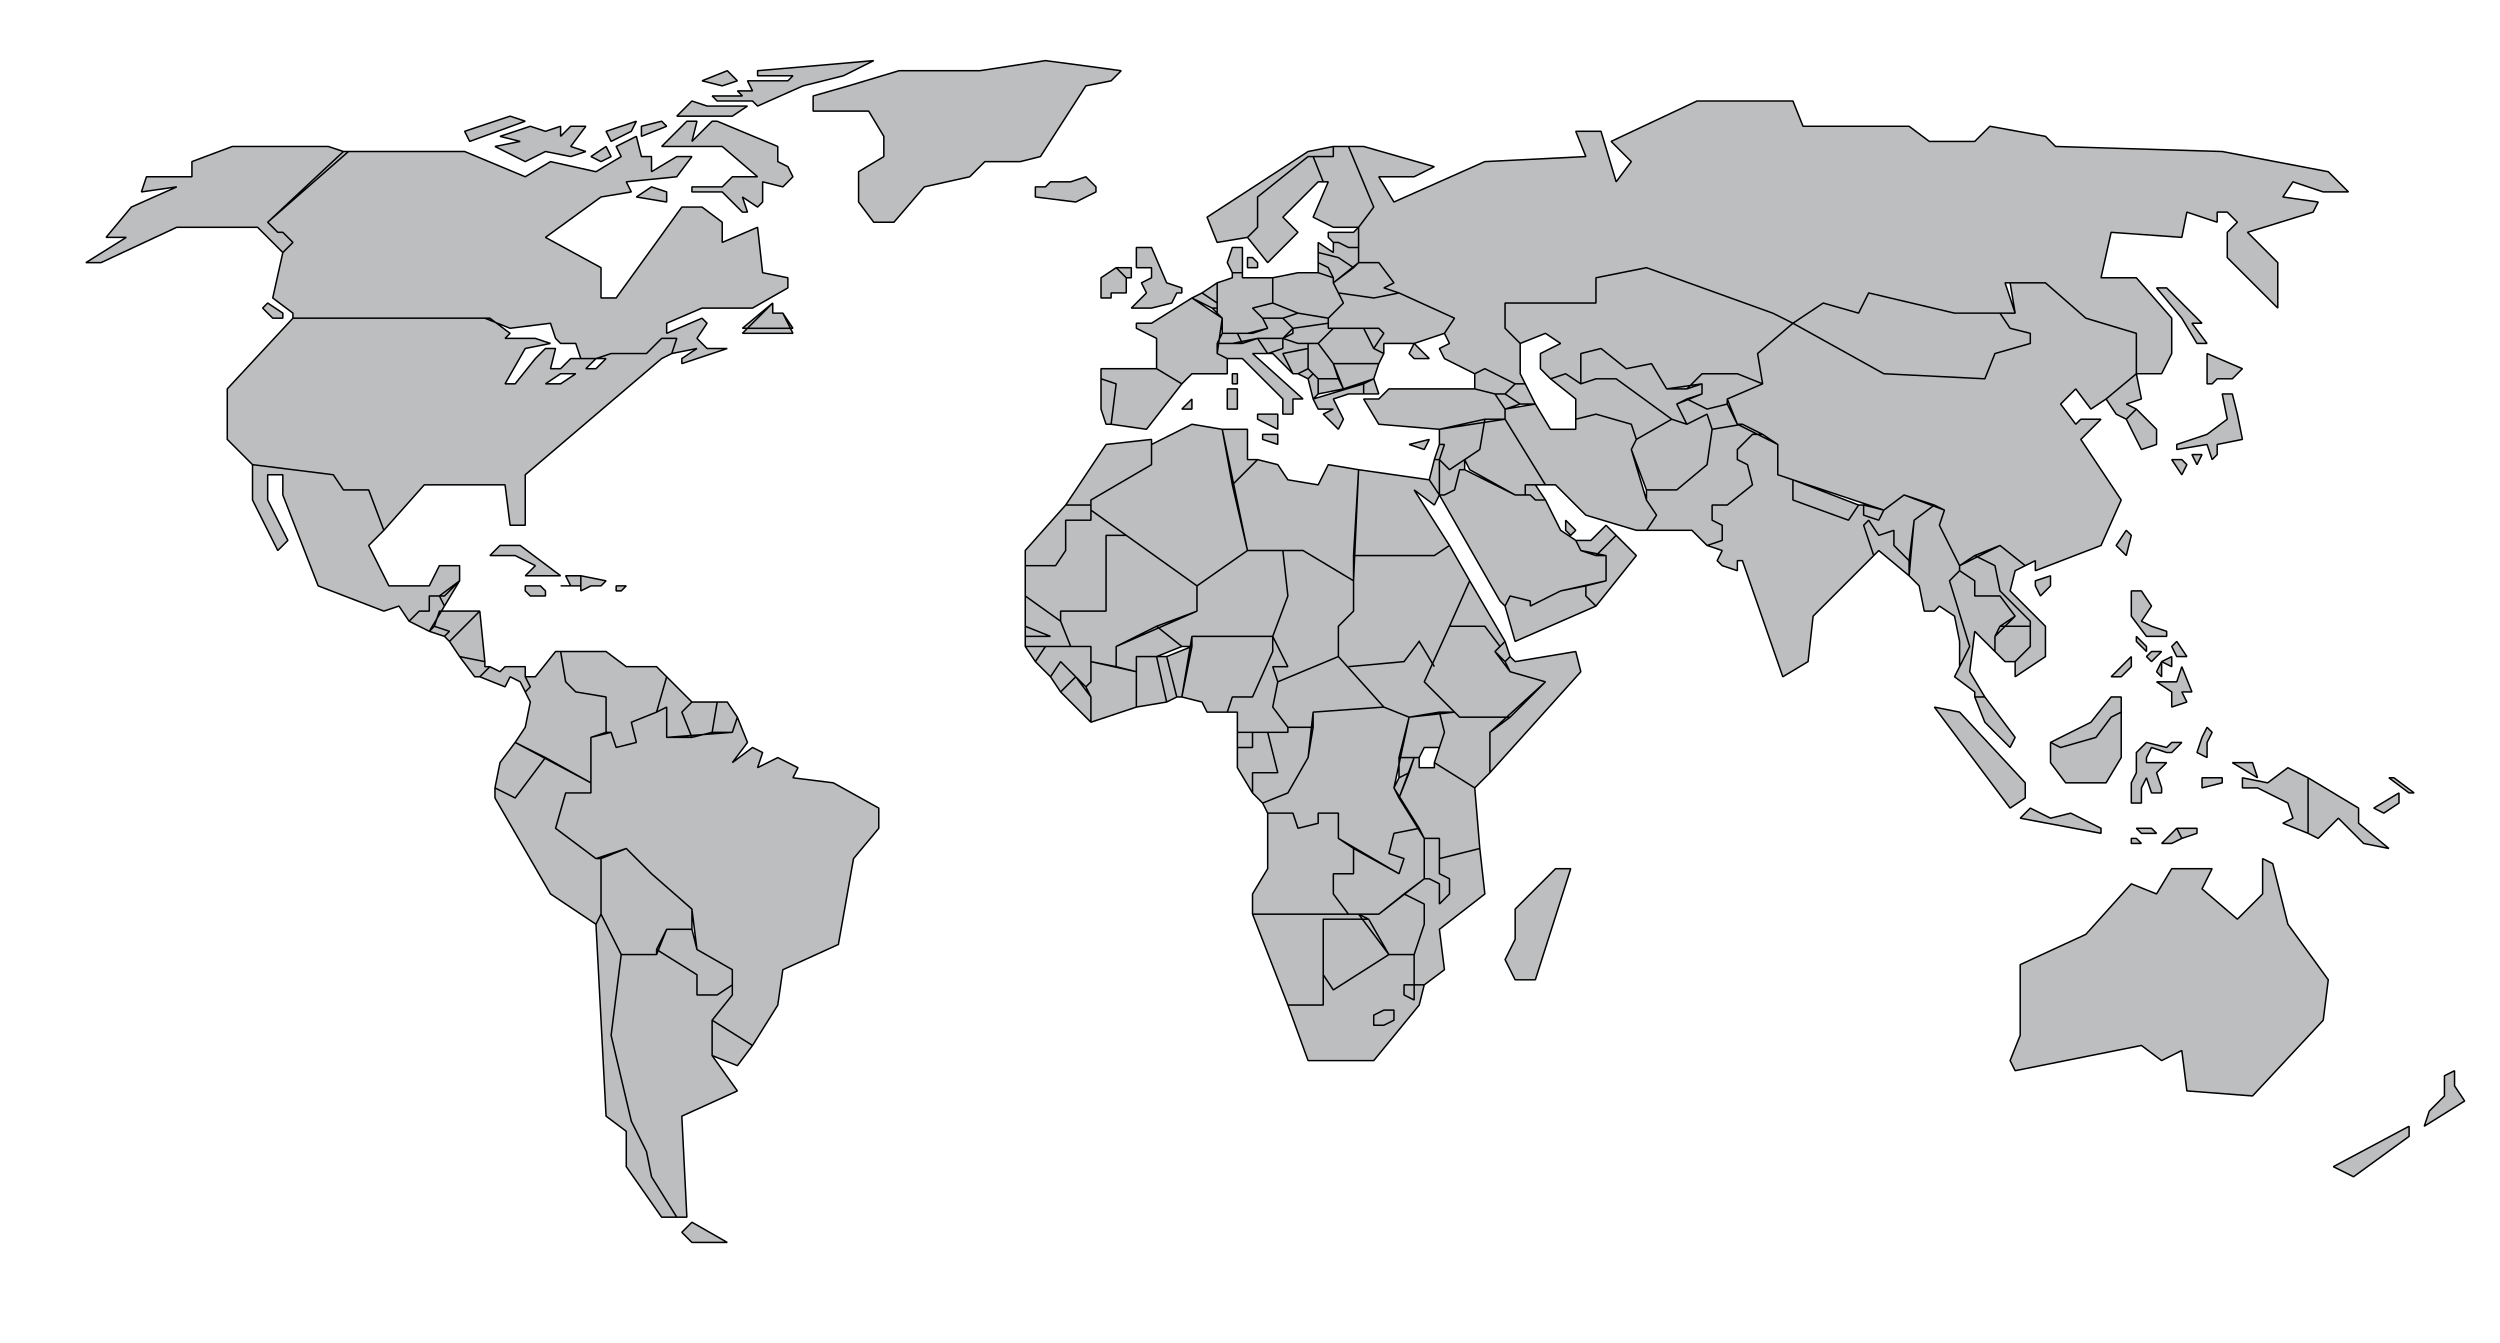 <svg viewBox="0 0 495 266">
  <g fill="#bcbec0" stroke="#000" stroke-linejoin="bevel" stroke-width=".3">
    <path d="m276 202-2 1h-2v-2l2-1h2v2zm4-6v2l-2-1v-2h2v-6h-5l-11 7-2-3v6h-7l4 11h13l9-11 1-4h-2zM108 76l3-2h3l-3 2h-3zm23-9-3 3h-7l-3 1h2l-2 2h-2l2-2h-5l-2 2h-2l1-4h-2l-2 2-4 5h-2l4-7 5-1-3-1h-6l1-1-4-3H58L45 77v10l5 5 16 2 2 3h5l3 8 8-9h16l1 8h3V94l27-23 2-1 1-3h-3zm16-1h10l-2-4h-2v-2zm-70 50-4-8 3-3-3-8h-5l-2-3-16-2v7l5 10 2-2-4-8v-5h3v4l7 18 13 5 3-1 2 3 2-2h2v-3h3l3-3v-3h-4l-2 4zm136-76 4-2v-1l-2-2-3 1h-4l-1 1h-2v2zm40 48v-2h-3v1zm-92-69v3h11l3 5v4l-5 3v6l3 4h4l6-7 9-2 3-3h7l4-1 9-14 5-1 2-2-15-2-13 2h-16l-10 3zm261 87-1-1-2 3 2 2zm-20-38v-2l-4-1-2-3h-9l-17-4-2 4-7-2-6 4 18 10 20 1 2-5zm4 46-3 1v1l1 2 2-2zm-10-52 2 3 4 1v2l-7 2-2 5-20-1-18-10-7 6 1 6-7 3 2 5 8 4v6l21 7 4-3 8 3-1 3 4 8 8-4 5 4 2-1v2l13-5 4-9-8-12 4-4h-4l-1 1-3-4 3-3 3 4 3-2 6-5v-8l-10-3-8-7h-7l1 6zm43 13h3l2-2-7-3v6h1zm-8 13v1l6-1 1 3 1-1v-2l5-1-1-5-1-4h-2l1 5-4 3zm-1 3h2l1 1-1 2zm6-1-1 2-1-2zm-7 35-3-1-2-1 2-3-2-3h-2v5l3 4h4zm-11 9h2l2-2v-2zm12 3v3l3-1-1-2h2l-2-5-1 3h-4zm-7-11 2 2v1l-2-2zm2 4 1 1 2-2h-2zm5-2 1 2h2l-2-3zm0 2v2l-2-1zm-2 1v3l-1-1zm3 33 1 2 3-1v-1zm-25-17v4l3 4h8l3-5v-9l-2 1-3 4-7 2-2-1zm-5 11v-3l-13-14-5-1 15 20zm15 6v1l-16-3 2-2 4 2 4-1zm10 0h-3l1 1h3zm-4 2v1h2l-1-1zm9-2-3 3h2l2-1zm-9-5h2v-3l1-2 1 3h2v-1l-1-3 2-2h-4v-1l1-2 3 1h1l2-2h-2l-1 1-4-1-2 2v4l-1 2zm14-5v2l4-1v-1zm1-10-1 2-1 3 2 1v-3l1-2zm10 10-1-3h-4zm0 2 6 3 1 3-2 1 5 2v-11l-4-2-4 3-5-1v2zm-20-71-4-4-2 2 3 6 3-1zm-4-4-2-1 3-1-1-5-6 5 2 3 2 1zm-5 57-4 5-8 4 2 1 7-2 3-4 2-1v-3zm-27 0 2 5 5 5 1-2-6-8zm68 28 4-4 5 5 5 1-6-5v-3l-10-6v11zm11-6 2 1 3-2v-2zm3-6 4 3h1l-4-3zm-85-42-4-8 1-3-2-1-4 3-1 11 2 2 1 5h2l1-1 3 2 1 5v5l2-4-4-13 2-2zm8 6 3 4-3 2h6v-1l-6-6-1-5-4-2-3 2v1l3 2v3zm-5 0v-3l-3-2-2 2 4 13-2 4-1 2 4 3v1h2l-3-5 1-8 4 4v-3l4-4-3-4zm4 8v3l2 2h2l3-3v-4h-6zm1-9 6 6v5l-3 3v3l6-4v-6l-7-7 1-4 2-1-5-4-5 2 4 2zm-26-14-1 1 2 6 1-1 6 5v-3l-3-3v-3l-3 1zm2 0-3-1v-2h-1l-2 3-11-4v-4l-3-1v-6l-3-2h-2l-3 3v2l2 1 1 4-5 4h-3v3l2 1v3l-3 1 3 1-1 2 1 1 3 1v-2h1l8 23 5-3 1-9 12-12-2-6 1-1 2 3 3-1v3l3 3 1-8 4-3-6-2-4 3zm-17-8v4l11 4 2-3zm14 5v2l3 1 1-2zm-64-27 2 2 3-1 3 2v-6l4-1 5 4 5-1 3 5h4l3-3h7l5 2-1-6 7-6-4-2-25-9-10 2v5h-18v5l3 3 5-2 3 2-4 2zm19 14-1-3-7-2-4 1v2h-5l-3-5-6 1v2l8 13h2l6 6 10 3h2l2-3-2-3-3-10zm-11-11-3-2-3 1 5 4v4l4-1 7 2 1 3 7-4-11-8h-4zm26 24h3l5-4-1-4-2-1v-2l3-3h2l-4-2-6 1-1 7-6 5h-6v2l2 3-2 3h9l3 3 3-1v-3l-2-1zm-17-27-5-4-4 1v6l3-1h4l11 8 3 1-2-4 5-2v-2l-7 1-3-5zm2 14-1 2 3 8h6l6-5 1-7-1-3-4 2-3-1zm14-6-4-2-2 1 2 4 4-2 1 3 6-1h-1l-2-4zm-1-7-3 3 3-1v2l-3 1 4 2 4-1v-1l7-3-5-2zm-39 4 3 2h3l-2-4h-2zm-6-1 4 1h2l2-2-6-3-2 1zm6 4 3-1-3-2h-2zm-33-33h-1v2l-3-2v2l4 1 3 2 1-1v-3h-2zm-4 4 2 1 1 2v1l4-3-3-2-4-1zm12 0h-4l-5 4 1 2 7 1 5-1-3-1 2-1zm-10-6v1l1 1h1l2 1h2v-4l-1 1zm9 13-7-1 1 2-3 3v2h10l1 1-2 3 2 1v-2h6l-1 2 1 1h3l-3-3 6-2 2-3-11-5zm-13-28-10 8v6l-2 2 4 5 6-6-3-3 7-7h1l-2-5zm-18 17 6-1 2-2v-6l10-8h5v-2l-5 1-20 13zm23-17h-4l2 5h1l-3 7 4 2h5l3-4-5-12h-3zm170 33h2l-7-7h-2l5 6 3 5h2zM263 53l-2-1v2l3 1zm144-24-2-2-11-2-3 3h-9l-4-3h-21l-2-5h-19l-17 8 4 4-3 4-3-10h-5l2 5-20 1-18 8-3-5h7l4-2-14-4h-3l5 12-3 4v7h4l3 4-2 1 3 1 11 5-2 3 1 2-2 1 1 2 6 3 2-1 6 3h2l-1-2v-6l-3-3v-5h18v-5l10-2 25 9 4 2 6-4 7 2 2-4 17 4h12l-2-6h8l8 7 10 3v8h5l2-4v-7l-7-8h-7l2-9 14 1 1-5 6 2v-2h2l2 2-2 2v5l10 10v-9l-6-6 13-4 1-2-7-1 2-3 6 2h5l-4-4-21-4zM256 65l-2 2 3 1h4l3-3h-1v-1zm-2-2 2 2 7-1v-1l-6-1zm-13 5h5l-1-2h-3zm9-5h4l3-1-5-2-4 1zm-31 21h1l1-8-3-1v6zm53-15 2-3-1-1h-3zm-8-14-3-1h-4l-5 1v5l5 2 6 1 3-3-1-2-1-2zm0 10-3 3 3 4h9l1-2-2-1-2-4zm-12-10h-6v-1h-2v1l-3 1v6l1 1v3h6l3-1-1-2-2-2 4-1zm-8-1h2v-5h-2l-1 3zm5-2-1-1h-1v2h2zm2 13-4 1h-2l1 2 3-1h5l2-1v-1l-2-2h-4zm2 17h-4v1l2 1 2 1zm-10-5v4h2v-4zm-2-9v2l2 1h3l8 8v3h2v-3h2l-10-9h3l-2-3-5 1zm3 6v2h1v-2zm-19-10v1l4 2v6l5 3 2-2h7v-3l-2-1 1-7-6-4-8 5zm13-6-2 1 4 2h1v-1zm3 2v-4l-3 2zm-1 1 1 1v-1zm-12-8v2l-2 1 1 2-3 3h4l4-1 1-2h1v-1l-3-1-3-7h-3v4zm-4 2v-2h-3l2 2zm-6 0v4h2v-1h3v-3l-2-2zm2 29 7 1 7-9-5-3h-11v2l3 1zm16-3v-2l-2 2zm25-3 5-1-1-2h-4zm-2-10v5l2 2h4l-1-3-3-4zm-8 2 3-1v-2h-5zm22 9h-3l3 5 12 1 13-2v-2l-2-3-4-1h-17zm-3-1h3l-1-3-2 1zm-14-4h1l2-1v-4l-5 1zm4 5 1 2h3l-2 1 3 3 1-2-2-4 3-1h3v-2zm-3-11-3-1v2l-3 1h1l4 4-2-4 5-1v-1zm2 7 1-1-1-1-2 1zl1 4 1-1v-3l-1-1zm7 2 6-2 1-3h-9zm44 28 1 1 1-1-2-2zm-27-18-4 1 3 1zm2 4v7h1l2-1 1-4h1v-2l-3 2zm24 14-3-6h-2l-1-1h-3l-10-5h-1l-1 4-2 1h-1l12 21 1 1 1-2 4 1v1l6-3 9-2v-5l-5-1-1-2zm-7-7h1l1 1h2l-2-3h-2zm-9-9-3 2 1 2 9 5h2v-2h4l-8-13h-4zm22 18h-3l1 2 3 1 4-4-2-2zm1 3h2v5l-4 1v2l2 2 8-10-4-4-4 4zm-30-22-1 3 2 2 6-4 1-6-9 2v3zm23 29-6 3v-1l-4-1-1 2 2 7 16-7-2-2v-2zm-24-26 1-3h-1l-1 3zm0 7v-7h-1l-1 4zm13 92 2 4h4l7-22h-3l-8 8v6zm-45-55-1-3h3l-3-6v3l-4 9h-4l-1 3h2v4h10v-1l-3-4zm-5 13h-3v4l3 5v-4h5l-2-8h-3zv-3h-3v3zm-10-9 1 2h4l1-3h4l4-9v-3h-16l-2 12zm-23-3 1 2v5l9-3v-7l-9-2v4zm1 7v-5l-3-4-3 3zm52 25-3-2v-5h-4v2l-4 1-1-3h-5v11l-3 5v4h19l-3-4v-4h4zm-37-29-2-9h-4v10zm20 6 2 8h-5v4l2 2 5-2 4-7 1-6h-5v1zm43-21 3 4 1-1-7-12-4 9zm-84 13 3-3-3-3-2 3zm88-6 1-1-1-3-2 2zm-13 39v3l2 1v3l-2 2v-4l-2-1h-1l-4 3 4 2v4l-2 6v6h2l4-3-1-8 9-7-1-9zm14-40-1 1 1 2 7 2-11 10v8l18-20-1-4-12 2zm-44 69h7v-17h9l-2-1h-21zm33-58h-3l1 4-1 3-1 3 8 5 3-3v-8l4-3h-10zm-4 10v1h-3v-2h-1l-3 8 5 8h3v4l8-2-1-12zm-68-48h-5v6l-2 3h-6v6l7 5v-2h9v-15h4l-7-5zm63 50 1-3h-3v4zm-2 5 2-5-2 1-1 2zm-72-27 3 3 2-3 3 3 2 2 1-1v-7h-9zm14-10h-9v2l2 5h4v3l5 1v-4l16-7v-5l-14-10h-4zm56 48 3 1-1 3-9-5v5h-4v4l3 4h6l9-7v-8l-1-2-5 1zm-13 24 2 3 11-7-4-7h-9zm-41-61 4 1v-3h4l5-2-5-4-8 4zm61 34v8h1l2 1v4l2-2v-3l-2-1v-7zm15-38-3-4h-7l-5 11 7 7h10l7-7-7-2-3-4zm-20 22h4l1-2h3l1-3-1-4-6 1zm-40-34v5l-8 3 5 4h2v-2h16l3-8-1-9h-7zm-34-4h6l2-3v-6h5v-3h-5l-8 9zm0 12 5 2h-5v2h9l-2-5-7-5zm5 2-5-2v2zm47-8-3 8 3 6h-3l1 3 12-5v-6l3-3v-6l-10-6h-4zm0-23-2-3-4-1-5 5 3 13h11l10 6 1-22-6-1-2 4zm-40 5h1v-1l12-7v-5l-9 1-8 12zm13-12v4l-12 7v2l21 15 10-7-5-24-6-1zm14-3 2 11 5-5h-2v-6zm27 96 6 8h5l2-6v-4l-4-2-5 4zm3 22h2l2-1v-2h-2l-2 1zm8-8h-2v2l2 1zm5-97-2-3-14-2-1 17h16l3-2-7-11 4 3zm2 10-3 2h-16v11l-3 3v6l9 10 5 2 9-1-6-6 5-11 4-9zm-11 48 3-14-5-2-14 1-1 9-4 7-5 2 1 2h5l1 3 4-1v-2h4v5l12 7 1-3-3-1 1-4 5-1zm-24-16 3 4h5v-3l14-1-9-10-12 5zm-16-12-5 2 2 8h1zm-5 2h-2l2 9 2-1zm-26 1 2-3h-4zM68 30l-3-1H46l-8 3v3h-9l-1 3 7-1-9 4-5 6h4l-8 5h3l15-7h16l5 5 2-2-2-2h-1l-2-2 16-14zM56 62l-3-2-1 1 2 2h2zm101 3-2-3h-2v-2l-6 5zm-3-36-12-5h-1l-4 4 1-4h-2l-5 5h12l7 6h-5l-2 2h-6v1h6l4 4h1l-1-3 3 2 1-1v-4l4 1 2-2-1-2-2-1zm-39 42h3l3-1h7l3-3h3l-1 3 5-1-3 2v1l9-3h-4l-2-2 2-3-1-1-7 3v-2l7-3h10l7-4v-2l-5-1-1-9-7 3v-4l-4-3h-4l-13 18h-3v-6l-11-6 11-8 6-1-1-2 10-1 3-4h-3l-5 3v-3h-2l-1-4-4 2 1 2-5 3-9-2-5 3-12-5H68L53 44l2 2h1l2 2-2 2-2 9 4 3v1h38l5 2 8-1 1 3 1 1h3zm14-34-3 2 6 1v-2zm-12-6 2 1 2-1-1-2zm3-5 1 2 4-2 1-2zm7-1v2l5-2-1-1zm13-4-3-1-3 3h11l3-2zm27-6 6-3-23 2v1h7l-1 1h-8l1 2h-3l1 1h-6l1 1h7l1 1 9-4zm-28 1 4 1 3-1-2-2zM93 28l11-4-3-1-9 3zm12-3-6 2 4 1-5 1 6 3 4-2 5 1 3-1-3-1 3-4h-3l-2 2v-2l-3 1zm-8 85h5l4 2-2 2h7l-8-6h-4zm7 7 1 1h3v-1l-1-1h-3zm18-1v1h1l1-1zm-37 5h-2l-2 2 4 2 3-5-1-2h-2zm4 4-1 1 1 1 6-6h-8l-1 3zm-1 1 1-1-3-1-1 1zm3-11-4 3 1 2zm0 15 5 1-1-10-6 6zm7 26 4 2 6-8-6-3-3 4zm13-27h-1l-4 5h-2l1 2-1 1 1 2-1 5-2 3 15 8v-9l3-1v-7l-6-1-2-2zm24 115 2 2h7l-7-4zm10-49-3 2h-4v-4l-8-5v1h-7l-2 16 4 17 3 6 1 5 5 8h2l-1-20 11-5-5-7v-7l4-5zm1 16 3-4-8-5v7zm-22-79-4-3h-9l1 6 2 2 6 1v7h1l1 3 4-1-1-4 5-2 2-7-2-2zm-33-2 3 4h1l2-2h-1v-1zm46 9-5-5-2 7 2-1v6h5l-2-5zm-13 29-5 2v11l4 8h7l2-5h5v-4l-8-7zm17-23h4l1-3-2-3h-2zm-4 39h-5l-2 4 8 5v4h4l3-2v-3l-7-4zm0-38 4-1 1-6h-5l-2 2zm21 6-4-2-4 2 1-3-2-1-4 3 3-4-2-5-1 3-13 1v-6l-2 1-5 2 1 4-4 1-1-3-4 1v11h-5l-2 7 8 6 6-2 5 5 8 7 1 8 7 4v5l-4 5 8 5 5-8 1-7 11-5 3-17 5-6v-4l-9-5-8-1zm-58-20-1 1-2-1-2 2 5 2 1-2 2 1 1 2 1-1-1-2v-2zm12 25h5v-2l-9-5-6 8-4-2v2l11 19 9 6 1-2v-11h-1l-8-6zm13 65-4-17 2-16-4-8-1 2 2 38 4 3v7l7 10h3l-5-8-1-5zm-5-107-5-1v3l2-1h2zm-5 1v-2h-3l1 2h-2zM481 220l-1 3 8-5-2-3v-3l-2 1v4zm-19 11 15-8v2l-11 8zm-62-40 13-6 9-10 5 2 3-5h8l-2 4 7 6 5-5v-7l2 1 3 12 8 11-1 8-14 15-13-1-1-8-4 2-4-3-25 5-1-2 2-5z"/>
  </g>
  <path fill="none" stroke="#000" stroke-width=".3" d="m267 132 11-1 3-4 3 5"/>
</svg>